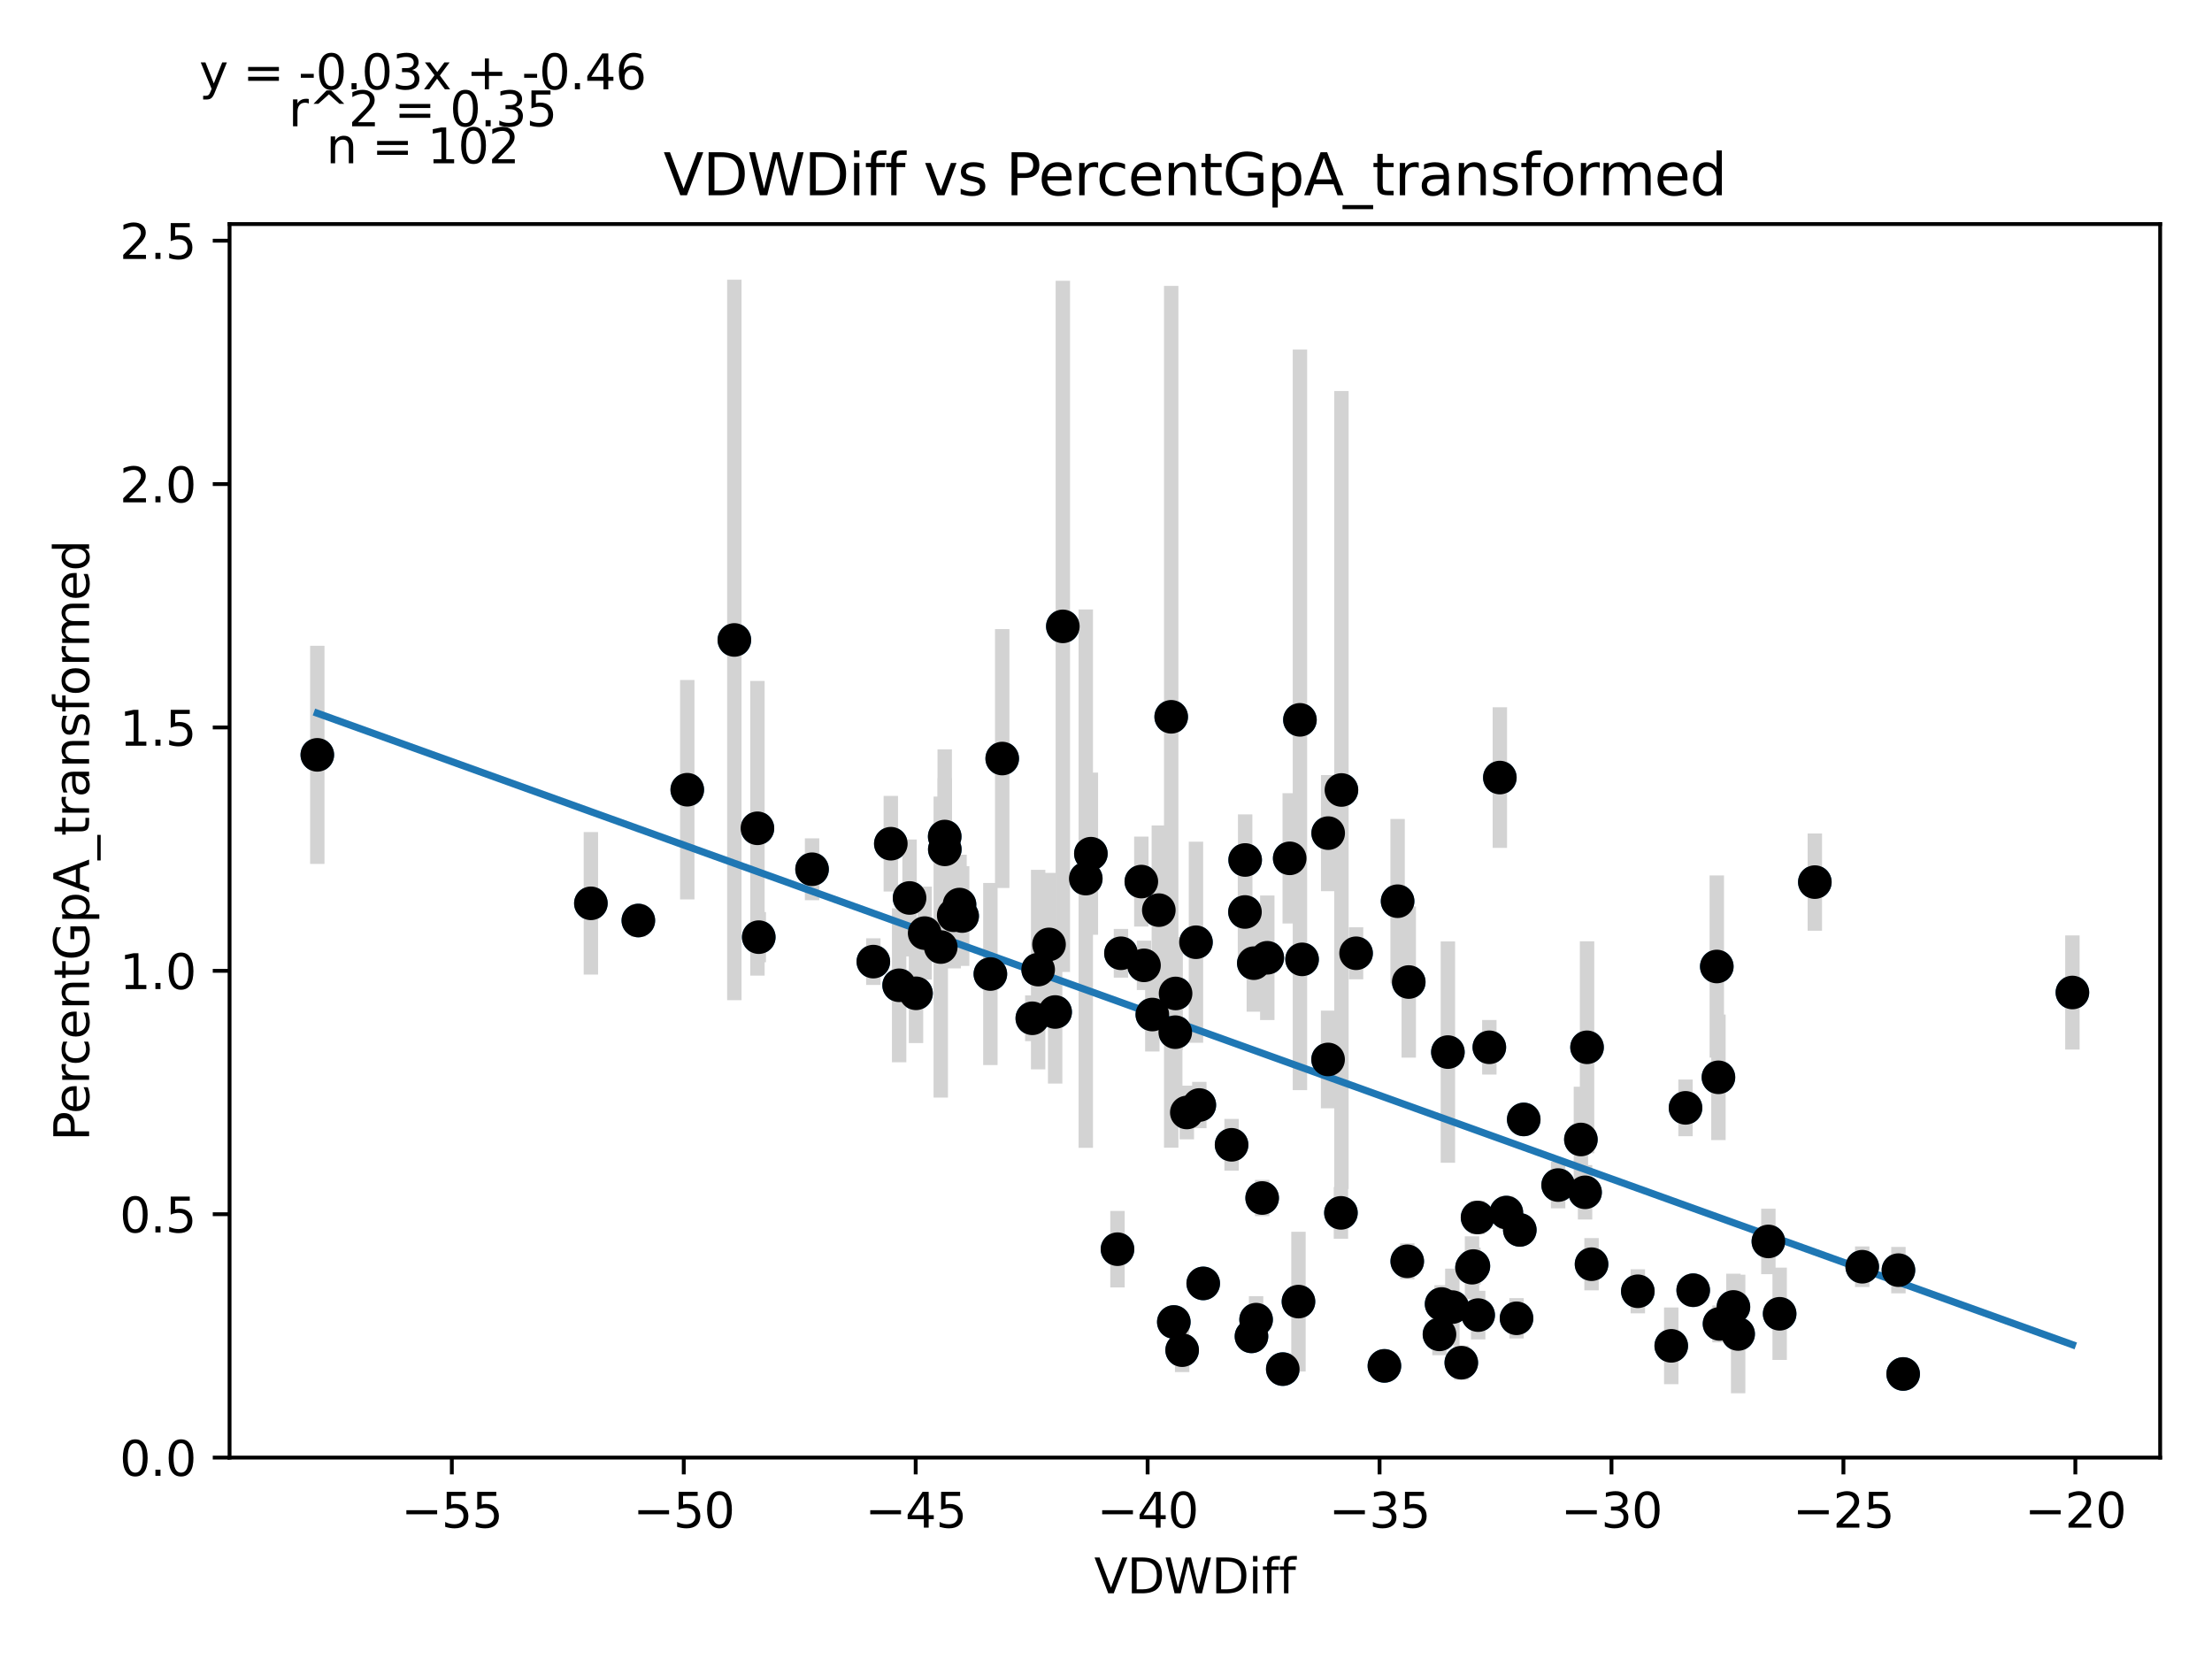<?xml version="1.0" encoding="utf-8" standalone="no"?>
<!DOCTYPE svg PUBLIC "-//W3C//DTD SVG 1.1//EN"
  "http://www.w3.org/Graphics/SVG/1.1/DTD/svg11.dtd">
<svg xmlns:xlink="http://www.w3.org/1999/xlink" width="460.8pt" height="345.6pt" viewBox="0 0 460.8 345.6" xmlns="http://www.w3.org/2000/svg" version="1.1">
 <defs>
  <style type="text/css">*{stroke-linejoin: round; stroke-linecap: butt}</style>
 </defs>
 <g id="figure_1">
  <g id="patch_1">
   <path d="M 0 345.6 
L 460.8 345.6 
L 460.8 0 
L 0 0 
z
" style="fill: #ffffff"/>
  </g>
  <g id="axes_1">
   <g id="patch_2">
    <path d="M 47.821 303.64 
L 450 303.64 
L 450 46.676 
L 47.821 46.676 
z
" style="fill: #ffffff"/>
   </g>
   <g id="PathCollection_1">
    <defs>
     <path id="me714c83726" d="M 0 3 
C 0.796 3 1.559 2.684 2.121 2.121 
C 2.684 1.559 3 0.796 3 0 
C 3 -0.796 2.684 -1.559 2.121 -2.121 
C 1.559 -2.684 0.796 -3 0 -3 
C -0.796 -3 -1.559 -2.684 -2.121 -2.121 
C -2.684 -1.559 -3 -0.796 -3 0 
C -3 0.796 -2.684 1.559 -2.121 2.121 
C -1.559 2.684 -0.796 3 0 3 
z
" style="stroke: #1f77b4"/>
    </defs>
    <g clip-path="url(#p7b27da90fa)">
     <use xlink:href="#me714c83726" x="66.102" y="157.25" style="fill: #1f77b4; stroke: #1f77b4"/>
     <use xlink:href="#me714c83726" x="132.979" y="191.758" style="fill: #1f77b4; stroke: #1f77b4"/>
     <use xlink:href="#me714c83726" x="152.979" y="133.313" style="fill: #1f77b4; stroke: #1f77b4"/>
     <use xlink:href="#me714c83726" x="157.786" y="172.548" style="fill: #1f77b4; stroke: #1f77b4"/>
     <use xlink:href="#me714c83726" x="187.305" y="205.253" style="fill: #1f77b4; stroke: #1f77b4"/>
     <use xlink:href="#me714c83726" x="143.17" y="164.514" style="fill: #1f77b4; stroke: #1f77b4"/>
     <use xlink:href="#me714c83726" x="123.092" y="188.179" style="fill: #1f77b4; stroke: #1f77b4"/>
     <use xlink:href="#me714c83726" x="189.479" y="187.063" style="fill: #1f77b4; stroke: #1f77b4"/>
     <use xlink:href="#me714c83726" x="195.98" y="197.287" style="fill: #1f77b4; stroke: #1f77b4"/>
     <use xlink:href="#me714c83726" x="185.574" y="175.762" style="fill: #1f77b4; stroke: #1f77b4"/>
     <use xlink:href="#me714c83726" x="218.532" y="196.74" style="fill: #1f77b4; stroke: #1f77b4"/>
     <use xlink:href="#me714c83726" x="181.934" y="200.322" style="fill: #1f77b4; stroke: #1f77b4"/>
     <use xlink:href="#me714c83726" x="158.065" y="195.226" style="fill: #1f77b4; stroke: #1f77b4"/>
     <use xlink:href="#me714c83726" x="244.895" y="206.956" style="fill: #1f77b4; stroke: #1f77b4"/>
     <use xlink:href="#me714c83726" x="192.624" y="194.384" style="fill: #1f77b4; stroke: #1f77b4"/>
     <use xlink:href="#me714c83726" x="196.82" y="176.939" style="fill: #1f77b4; stroke: #1f77b4"/>
     <use xlink:href="#me714c83726" x="221.409" y="130.483" style="fill: #1f77b4; stroke: #1f77b4"/>
     <use xlink:href="#me714c83726" x="169.167" y="181.08" style="fill: #1f77b4; stroke: #1f77b4"/>
     <use xlink:href="#me714c83726" x="238.316" y="201.1" style="fill: #1f77b4; stroke: #1f77b4"/>
     <use xlink:href="#me714c83726" x="219.807" y="210.82" style="fill: #1f77b4; stroke: #1f77b4"/>
     <use xlink:href="#me714c83726" x="226.188" y="183.031" style="fill: #1f77b4; stroke: #1f77b4"/>
     <use xlink:href="#me714c83726" x="206.311" y="202.907" style="fill: #1f77b4; stroke: #1f77b4"/>
     <use xlink:href="#me714c83726" x="199.886" y="188.437" style="fill: #1f77b4; stroke: #1f77b4"/>
     <use xlink:href="#me714c83726" x="259.389" y="179.15" style="fill: #1f77b4; stroke: #1f77b4"/>
     <use xlink:href="#me714c83726" x="244.828" y="215.022" style="fill: #1f77b4; stroke: #1f77b4"/>
     <use xlink:href="#me714c83726" x="247.236" y="231.751" style="fill: #1f77b4; stroke: #1f77b4"/>
     <use xlink:href="#me714c83726" x="198.675" y="190.667" style="fill: #1f77b4; stroke: #1f77b4"/>
     <use xlink:href="#me714c83726" x="200.435" y="190.826" style="fill: #1f77b4; stroke: #1f77b4"/>
     <use xlink:href="#me714c83726" x="262.931" y="249.567" style="fill: #1f77b4; stroke: #1f77b4"/>
     <use xlink:href="#me714c83726" x="237.76" y="183.65" style="fill: #1f77b4; stroke: #1f77b4"/>
     <use xlink:href="#me714c83726" x="196.8" y="174.266" style="fill: #1f77b4; stroke: #1f77b4"/>
     <use xlink:href="#me714c83726" x="190.822" y="206.925" style="fill: #1f77b4; stroke: #1f77b4"/>
     <use xlink:href="#me714c83726" x="243.983" y="149.325" style="fill: #1f77b4; stroke: #1f77b4"/>
     <use xlink:href="#me714c83726" x="216.267" y="201.984" style="fill: #1f77b4; stroke: #1f77b4"/>
     <use xlink:href="#me714c83726" x="208.781" y="158.02" style="fill: #1f77b4; stroke: #1f77b4"/>
     <use xlink:href="#me714c83726" x="291.145" y="187.739" style="fill: #1f77b4; stroke: #1f77b4"/>
     <use xlink:href="#me714c83726" x="268.67" y="178.807" style="fill: #1f77b4; stroke: #1f77b4"/>
     <use xlink:href="#me714c83726" x="227.249" y="177.838" style="fill: #1f77b4; stroke: #1f77b4"/>
     <use xlink:href="#me714c83726" x="270.494" y="271.148" style="fill: #1f77b4; stroke: #1f77b4"/>
     <use xlink:href="#me714c83726" x="249.143" y="196.285" style="fill: #1f77b4; stroke: #1f77b4"/>
     <use xlink:href="#me714c83726" x="293.155" y="262.752" style="fill: #1f77b4; stroke: #1f77b4"/>
     <use xlink:href="#me714c83726" x="241.403" y="189.597" style="fill: #1f77b4; stroke: #1f77b4"/>
     <use xlink:href="#me714c83726" x="233.517" y="198.585" style="fill: #1f77b4; stroke: #1f77b4"/>
     <use xlink:href="#me714c83726" x="250.654" y="267.358" style="fill: #1f77b4; stroke: #1f77b4"/>
     <use xlink:href="#me714c83726" x="282.497" y="198.584" style="fill: #1f77b4; stroke: #1f77b4"/>
     <use xlink:href="#me714c83726" x="259.349" y="189.984" style="fill: #1f77b4; stroke: #1f77b4"/>
     <use xlink:href="#me714c83726" x="270.799" y="149.957" style="fill: #1f77b4; stroke: #1f77b4"/>
     <use xlink:href="#me714c83726" x="261.192" y="200.646" style="fill: #1f77b4; stroke: #1f77b4"/>
     <use xlink:href="#me714c83726" x="261.668" y="274.906" style="fill: #1f77b4; stroke: #1f77b4"/>
     <use xlink:href="#me714c83726" x="276.682" y="173.556" style="fill: #1f77b4; stroke: #1f77b4"/>
     <use xlink:href="#me714c83726" x="267.227" y="285.212" style="fill: #1f77b4; stroke: #1f77b4"/>
     <use xlink:href="#me714c83726" x="279.447" y="164.568" style="fill: #1f77b4; stroke: #1f77b4"/>
     <use xlink:href="#me714c83726" x="315.92" y="274.625" style="fill: #1f77b4; stroke: #1f77b4"/>
     <use xlink:href="#me714c83726" x="307.93" y="273.959" style="fill: #1f77b4; stroke: #1f77b4"/>
     <use xlink:href="#me714c83726" x="240.05" y="211.346" style="fill: #1f77b4; stroke: #1f77b4"/>
     <use xlink:href="#me714c83726" x="249.842" y="230.197" style="fill: #1f77b4; stroke: #1f77b4"/>
     <use xlink:href="#me714c83726" x="232.794" y="260.229" style="fill: #1f77b4; stroke: #1f77b4"/>
     <use xlink:href="#me714c83726" x="244.527" y="275.395" style="fill: #1f77b4; stroke: #1f77b4"/>
     <use xlink:href="#me714c83726" x="352.725" y="268.776" style="fill: #1f77b4; stroke: #1f77b4"/>
     <use xlink:href="#me714c83726" x="271.247" y="199.853" style="fill: #1f77b4; stroke: #1f77b4"/>
     <use xlink:href="#me714c83726" x="301.622" y="219.17" style="fill: #1f77b4; stroke: #1f77b4"/>
     <use xlink:href="#me714c83726" x="310.255" y="218.17" style="fill: #1f77b4; stroke: #1f77b4"/>
     <use xlink:href="#me714c83726" x="276.664" y="220.704" style="fill: #1f77b4; stroke: #1f77b4"/>
     <use xlink:href="#me714c83726" x="246.263" y="281.264" style="fill: #1f77b4; stroke: #1f77b4"/>
     <use xlink:href="#me714c83726" x="215.049" y="212.127" style="fill: #1f77b4; stroke: #1f77b4"/>
     <use xlink:href="#me714c83726" x="279.34" y="252.662" style="fill: #1f77b4; stroke: #1f77b4"/>
     <use xlink:href="#me714c83726" x="357.982" y="224.426" style="fill: #1f77b4; stroke: #1f77b4"/>
     <use xlink:href="#me714c83726" x="316.605" y="256.213" style="fill: #1f77b4; stroke: #1f77b4"/>
     <use xlink:href="#me714c83726" x="263.999" y="199.522" style="fill: #1f77b4; stroke: #1f77b4"/>
     <use xlink:href="#me714c83726" x="260.705" y="278.389" style="fill: #1f77b4; stroke: #1f77b4"/>
     <use xlink:href="#me714c83726" x="357.64" y="201.339" style="fill: #1f77b4; stroke: #1f77b4"/>
     <use xlink:href="#me714c83726" x="256.559" y="238.484" style="fill: #1f77b4; stroke: #1f77b4"/>
     <use xlink:href="#me714c83726" x="299.867" y="277.974" style="fill: #1f77b4; stroke: #1f77b4"/>
     <use xlink:href="#me714c83726" x="288.396" y="284.54" style="fill: #1f77b4; stroke: #1f77b4"/>
     <use xlink:href="#me714c83726" x="330.2" y="248.381" style="fill: #1f77b4; stroke: #1f77b4"/>
     <use xlink:href="#me714c83726" x="306.933" y="263.743" style="fill: #1f77b4; stroke: #1f77b4"/>
     <use xlink:href="#me714c83726" x="317.42" y="233.198" style="fill: #1f77b4; stroke: #1f77b4"/>
     <use xlink:href="#me714c83726" x="324.588" y="246.869" style="fill: #1f77b4; stroke: #1f77b4"/>
     <use xlink:href="#me714c83726" x="329.329" y="237.376" style="fill: #1f77b4; stroke: #1f77b4"/>
     <use xlink:href="#me714c83726" x="307.802" y="253.627" style="fill: #1f77b4; stroke: #1f77b4"/>
     <use xlink:href="#me714c83726" x="293.468" y="204.577" style="fill: #1f77b4; stroke: #1f77b4"/>
     <use xlink:href="#me714c83726" x="351.125" y="230.786" style="fill: #1f77b4; stroke: #1f77b4"/>
     <use xlink:href="#me714c83726" x="302.545" y="272.291" style="fill: #1f77b4; stroke: #1f77b4"/>
     <use xlink:href="#me714c83726" x="362.087" y="277.893" style="fill: #1f77b4; stroke: #1f77b4"/>
     <use xlink:href="#me714c83726" x="341.187" y="268.997" style="fill: #1f77b4; stroke: #1f77b4"/>
     <use xlink:href="#me714c83726" x="306.647" y="264.086" style="fill: #1f77b4; stroke: #1f77b4"/>
     <use xlink:href="#me714c83726" x="368.385" y="258.615" style="fill: #1f77b4; stroke: #1f77b4"/>
     <use xlink:href="#me714c83726" x="313.803" y="252.598" style="fill: #1f77b4; stroke: #1f77b4"/>
     <use xlink:href="#me714c83726" x="358.206" y="275.789" style="fill: #1f77b4; stroke: #1f77b4"/>
     <use xlink:href="#me714c83726" x="304.414" y="283.877" style="fill: #1f77b4; stroke: #1f77b4"/>
     <use xlink:href="#me714c83726" x="348.152" y="280.362" style="fill: #1f77b4; stroke: #1f77b4"/>
     <use xlink:href="#me714c83726" x="387.937" y="263.884" style="fill: #1f77b4; stroke: #1f77b4"/>
     <use xlink:href="#me714c83726" x="378.065" y="183.761" style="fill: #1f77b4; stroke: #1f77b4"/>
     <use xlink:href="#me714c83726" x="370.733" y="273.685" style="fill: #1f77b4; stroke: #1f77b4"/>
     <use xlink:href="#me714c83726" x="396.464" y="286.224" style="fill: #1f77b4; stroke: #1f77b4"/>
     <use xlink:href="#me714c83726" x="312.446" y="161.981" style="fill: #1f77b4; stroke: #1f77b4"/>
     <use xlink:href="#me714c83726" x="331.547" y="263.356" style="fill: #1f77b4; stroke: #1f77b4"/>
     <use xlink:href="#me714c83726" x="300.31" y="271.655" style="fill: #1f77b4; stroke: #1f77b4"/>
     <use xlink:href="#me714c83726" x="395.478" y="264.595" style="fill: #1f77b4; stroke: #1f77b4"/>
     <use xlink:href="#me714c83726" x="330.61" y="218.173" style="fill: #1f77b4; stroke: #1f77b4"/>
     <use xlink:href="#me714c83726" x="361.107" y="272.259" style="fill: #1f77b4; stroke: #1f77b4"/>
     <use xlink:href="#me714c83726" x="431.719" y="206.754" style="fill: #1f77b4; stroke: #1f77b4"/>
    </g>
   </g>
   <g id="matplotlib.axis_1">
    <g id="xtick_1">
     <g id="line2d_1">
      <defs>
       <path id="m5b7db9479e" d="M 0 0 
L 0 3.5 
" style="stroke: #000000; stroke-width: 0.8"/>
      </defs>
      <g>
       <use xlink:href="#m5b7db9479e" x="94.123" y="303.64" style="stroke: #000000; stroke-width: 0.8"/>
      </g>
     </g>
     <g id="text_1">
      <!-- −55 -->
      <g transform="translate(83.571 318.238)scale(0.1 -0.1)">
       <defs>
        <path id="DejaVuSans-2212" d="M 678 2272 
L 4684 2272 
L 4684 1741 
L 678 1741 
L 678 2272 
z
" transform="scale(0.016)"/>
        <path id="DejaVuSans-35" d="M 691 4666 
L 3169 4666 
L 3169 4134 
L 1269 4134 
L 1269 2991 
Q 1406 3038 1543 3061 
Q 1681 3084 1819 3084 
Q 2600 3084 3056 2656 
Q 3513 2228 3513 1497 
Q 3513 744 3044 326 
Q 2575 -91 1722 -91 
Q 1428 -91 1123 -41 
Q 819 9 494 109 
L 494 744 
Q 775 591 1075 516 
Q 1375 441 1709 441 
Q 2250 441 2565 725 
Q 2881 1009 2881 1497 
Q 2881 1984 2565 2268 
Q 2250 2553 1709 2553 
Q 1456 2553 1204 2497 
Q 953 2441 691 2322 
L 691 4666 
z
" transform="scale(0.016)"/>
       </defs>
       <use xlink:href="#DejaVuSans-2212"/>
       <use xlink:href="#DejaVuSans-35" x="83.789"/>
       <use xlink:href="#DejaVuSans-35" x="147.412"/>
      </g>
     </g>
    </g>
    <g id="xtick_2">
     <g id="line2d_2">
      <g>
       <use xlink:href="#m5b7db9479e" x="142.439" y="303.64" style="stroke: #000000; stroke-width: 0.8"/>
      </g>
     </g>
     <g id="text_2">
      <!-- −50 -->
      <g transform="translate(131.887 318.238)scale(0.1 -0.1)">
       <defs>
        <path id="DejaVuSans-30" d="M 2034 4250 
Q 1547 4250 1301 3770 
Q 1056 3291 1056 2328 
Q 1056 1369 1301 889 
Q 1547 409 2034 409 
Q 2525 409 2770 889 
Q 3016 1369 3016 2328 
Q 3016 3291 2770 3770 
Q 2525 4250 2034 4250 
z
M 2034 4750 
Q 2819 4750 3233 4129 
Q 3647 3509 3647 2328 
Q 3647 1150 3233 529 
Q 2819 -91 2034 -91 
Q 1250 -91 836 529 
Q 422 1150 422 2328 
Q 422 3509 836 4129 
Q 1250 4750 2034 4750 
z
" transform="scale(0.016)"/>
       </defs>
       <use xlink:href="#DejaVuSans-2212"/>
       <use xlink:href="#DejaVuSans-35" x="83.789"/>
       <use xlink:href="#DejaVuSans-30" x="147.412"/>
      </g>
     </g>
    </g>
    <g id="xtick_3">
     <g id="line2d_3">
      <g>
       <use xlink:href="#m5b7db9479e" x="190.755" y="303.64" style="stroke: #000000; stroke-width: 0.8"/>
      </g>
     </g>
     <g id="text_3">
      <!-- −45 -->
      <g transform="translate(180.203 318.238)scale(0.1 -0.1)">
       <defs>
        <path id="DejaVuSans-34" d="M 2419 4116 
L 825 1625 
L 2419 1625 
L 2419 4116 
z
M 2253 4666 
L 3047 4666 
L 3047 1625 
L 3713 1625 
L 3713 1100 
L 3047 1100 
L 3047 0 
L 2419 0 
L 2419 1100 
L 313 1100 
L 313 1709 
L 2253 4666 
z
" transform="scale(0.016)"/>
       </defs>
       <use xlink:href="#DejaVuSans-2212"/>
       <use xlink:href="#DejaVuSans-34" x="83.789"/>
       <use xlink:href="#DejaVuSans-35" x="147.412"/>
      </g>
     </g>
    </g>
    <g id="xtick_4">
     <g id="line2d_4">
      <g>
       <use xlink:href="#m5b7db9479e" x="239.071" y="303.64" style="stroke: #000000; stroke-width: 0.8"/>
      </g>
     </g>
     <g id="text_4">
      <!-- −40 -->
      <g transform="translate(228.518 318.238)scale(0.1 -0.1)">
       <use xlink:href="#DejaVuSans-2212"/>
       <use xlink:href="#DejaVuSans-34" x="83.789"/>
       <use xlink:href="#DejaVuSans-30" x="147.412"/>
      </g>
     </g>
    </g>
    <g id="xtick_5">
     <g id="line2d_5">
      <g>
       <use xlink:href="#m5b7db9479e" x="287.386" y="303.64" style="stroke: #000000; stroke-width: 0.8"/>
      </g>
     </g>
     <g id="text_5">
      <!-- −35 -->
      <g transform="translate(276.834 318.238)scale(0.1 -0.1)">
       <defs>
        <path id="DejaVuSans-33" d="M 2597 2516 
Q 3050 2419 3304 2112 
Q 3559 1806 3559 1356 
Q 3559 666 3084 287 
Q 2609 -91 1734 -91 
Q 1441 -91 1130 -33 
Q 819 25 488 141 
L 488 750 
Q 750 597 1062 519 
Q 1375 441 1716 441 
Q 2309 441 2620 675 
Q 2931 909 2931 1356 
Q 2931 1769 2642 2001 
Q 2353 2234 1838 2234 
L 1294 2234 
L 1294 2753 
L 1863 2753 
Q 2328 2753 2575 2939 
Q 2822 3125 2822 3475 
Q 2822 3834 2567 4026 
Q 2313 4219 1838 4219 
Q 1578 4219 1281 4162 
Q 984 4106 628 3988 
L 628 4550 
Q 988 4650 1302 4700 
Q 1616 4750 1894 4750 
Q 2613 4750 3031 4423 
Q 3450 4097 3450 3541 
Q 3450 3153 3228 2886 
Q 3006 2619 2597 2516 
z
" transform="scale(0.016)"/>
       </defs>
       <use xlink:href="#DejaVuSans-2212"/>
       <use xlink:href="#DejaVuSans-33" x="83.789"/>
       <use xlink:href="#DejaVuSans-35" x="147.412"/>
      </g>
     </g>
    </g>
    <g id="xtick_6">
     <g id="line2d_6">
      <g>
       <use xlink:href="#m5b7db9479e" x="335.702" y="303.64" style="stroke: #000000; stroke-width: 0.8"/>
      </g>
     </g>
     <g id="text_6">
      <!-- −30 -->
      <g transform="translate(325.15 318.238)scale(0.1 -0.1)">
       <use xlink:href="#DejaVuSans-2212"/>
       <use xlink:href="#DejaVuSans-33" x="83.789"/>
       <use xlink:href="#DejaVuSans-30" x="147.412"/>
      </g>
     </g>
    </g>
    <g id="xtick_7">
     <g id="line2d_7">
      <g>
       <use xlink:href="#m5b7db9479e" x="384.018" y="303.64" style="stroke: #000000; stroke-width: 0.8"/>
      </g>
     </g>
     <g id="text_7">
      <!-- −25 -->
      <g transform="translate(373.466 318.238)scale(0.1 -0.1)">
       <defs>
        <path id="DejaVuSans-32" d="M 1228 531 
L 3431 531 
L 3431 0 
L 469 0 
L 469 531 
Q 828 903 1448 1529 
Q 2069 2156 2228 2338 
Q 2531 2678 2651 2914 
Q 2772 3150 2772 3378 
Q 2772 3750 2511 3984 
Q 2250 4219 1831 4219 
Q 1534 4219 1204 4116 
Q 875 4013 500 3803 
L 500 4441 
Q 881 4594 1212 4672 
Q 1544 4750 1819 4750 
Q 2544 4750 2975 4387 
Q 3406 4025 3406 3419 
Q 3406 3131 3298 2873 
Q 3191 2616 2906 2266 
Q 2828 2175 2409 1742 
Q 1991 1309 1228 531 
z
" transform="scale(0.016)"/>
       </defs>
       <use xlink:href="#DejaVuSans-2212"/>
       <use xlink:href="#DejaVuSans-32" x="83.789"/>
       <use xlink:href="#DejaVuSans-35" x="147.412"/>
      </g>
     </g>
    </g>
    <g id="xtick_8">
     <g id="line2d_8">
      <g>
       <use xlink:href="#m5b7db9479e" x="432.334" y="303.64" style="stroke: #000000; stroke-width: 0.8"/>
      </g>
     </g>
     <g id="text_8">
      <!-- −20 -->
      <g transform="translate(421.781 318.238)scale(0.1 -0.1)">
       <use xlink:href="#DejaVuSans-2212"/>
       <use xlink:href="#DejaVuSans-32" x="83.789"/>
       <use xlink:href="#DejaVuSans-30" x="147.412"/>
      </g>
     </g>
    </g>
    <g id="text_9">
     <!-- VDWDiff -->
     <g transform="translate(227.937 331.917)scale(0.1 -0.1)">
      <defs>
       <path id="DejaVuSans-56" d="M 1831 0 
L 50 4666 
L 709 4666 
L 2188 738 
L 3669 4666 
L 4325 4666 
L 2547 0 
L 1831 0 
z
" transform="scale(0.016)"/>
       <path id="DejaVuSans-44" d="M 1259 4147 
L 1259 519 
L 2022 519 
Q 2988 519 3436 956 
Q 3884 1394 3884 2338 
Q 3884 3275 3436 3711 
Q 2988 4147 2022 4147 
L 1259 4147 
z
M 628 4666 
L 1925 4666 
Q 3281 4666 3915 4102 
Q 4550 3538 4550 2338 
Q 4550 1131 3912 565 
Q 3275 0 1925 0 
L 628 0 
L 628 4666 
z
" transform="scale(0.016)"/>
       <path id="DejaVuSans-57" d="M 213 4666 
L 850 4666 
L 1831 722 
L 2809 4666 
L 3519 4666 
L 4500 722 
L 5478 4666 
L 6119 4666 
L 4947 0 
L 4153 0 
L 3169 4050 
L 2175 0 
L 1381 0 
L 213 4666 
z
" transform="scale(0.016)"/>
       <path id="DejaVuSans-69" d="M 603 3500 
L 1178 3500 
L 1178 0 
L 603 0 
L 603 3500 
z
M 603 4863 
L 1178 4863 
L 1178 4134 
L 603 4134 
L 603 4863 
z
" transform="scale(0.016)"/>
       <path id="DejaVuSans-66" d="M 2375 4863 
L 2375 4384 
L 1825 4384 
Q 1516 4384 1395 4259 
Q 1275 4134 1275 3809 
L 1275 3500 
L 2222 3500 
L 2222 3053 
L 1275 3053 
L 1275 0 
L 697 0 
L 697 3053 
L 147 3053 
L 147 3500 
L 697 3500 
L 697 3744 
Q 697 4328 969 4595 
Q 1241 4863 1831 4863 
L 2375 4863 
z
" transform="scale(0.016)"/>
      </defs>
      <use xlink:href="#DejaVuSans-56"/>
      <use xlink:href="#DejaVuSans-44" x="68.408"/>
      <use xlink:href="#DejaVuSans-57" x="145.41"/>
      <use xlink:href="#DejaVuSans-44" x="244.287"/>
      <use xlink:href="#DejaVuSans-69" x="321.289"/>
      <use xlink:href="#DejaVuSans-66" x="349.072"/>
      <use xlink:href="#DejaVuSans-66" x="384.277"/>
     </g>
    </g>
   </g>
   <g id="matplotlib.axis_2">
    <g id="ytick_1">
     <g id="line2d_9">
      <defs>
       <path id="m35b7136ceb" d="M 0 0 
L -3.5 0 
" style="stroke: #000000; stroke-width: 0.8"/>
      </defs>
      <g>
       <use xlink:href="#m35b7136ceb" x="47.821" y="303.64" style="stroke: #000000; stroke-width: 0.8"/>
      </g>
     </g>
     <g id="text_10">
      <!-- 0.0 -->
      <g transform="translate(24.918 307.439)scale(0.1 -0.1)">
       <defs>
        <path id="DejaVuSans-2e" d="M 684 794 
L 1344 794 
L 1344 0 
L 684 0 
L 684 794 
z
" transform="scale(0.016)"/>
       </defs>
       <use xlink:href="#DejaVuSans-30"/>
       <use xlink:href="#DejaVuSans-2e" x="63.623"/>
       <use xlink:href="#DejaVuSans-30" x="95.41"/>
      </g>
     </g>
    </g>
    <g id="ytick_2">
     <g id="line2d_10">
      <g>
       <use xlink:href="#m35b7136ceb" x="47.821" y="252.941" style="stroke: #000000; stroke-width: 0.8"/>
      </g>
     </g>
     <g id="text_11">
      <!-- 0.5 -->
      <g transform="translate(24.918 256.74)scale(0.1 -0.1)">
       <use xlink:href="#DejaVuSans-30"/>
       <use xlink:href="#DejaVuSans-2e" x="63.623"/>
       <use xlink:href="#DejaVuSans-35" x="95.41"/>
      </g>
     </g>
    </g>
    <g id="ytick_3">
     <g id="line2d_11">
      <g>
       <use xlink:href="#m35b7136ceb" x="47.821" y="202.241" style="stroke: #000000; stroke-width: 0.8"/>
      </g>
     </g>
     <g id="text_12">
      <!-- 1.0 -->
      <g transform="translate(24.918 206.04)scale(0.1 -0.1)">
       <defs>
        <path id="DejaVuSans-31" d="M 794 531 
L 1825 531 
L 1825 4091 
L 703 3866 
L 703 4441 
L 1819 4666 
L 2450 4666 
L 2450 531 
L 3481 531 
L 3481 0 
L 794 0 
L 794 531 
z
" transform="scale(0.016)"/>
       </defs>
       <use xlink:href="#DejaVuSans-31"/>
       <use xlink:href="#DejaVuSans-2e" x="63.623"/>
       <use xlink:href="#DejaVuSans-30" x="95.41"/>
      </g>
     </g>
    </g>
    <g id="ytick_4">
     <g id="line2d_12">
      <g>
       <use xlink:href="#m35b7136ceb" x="47.821" y="151.542" style="stroke: #000000; stroke-width: 0.8"/>
      </g>
     </g>
     <g id="text_13">
      <!-- 1.5 -->
      <g transform="translate(24.918 155.341)scale(0.1 -0.1)">
       <use xlink:href="#DejaVuSans-31"/>
       <use xlink:href="#DejaVuSans-2e" x="63.623"/>
       <use xlink:href="#DejaVuSans-35" x="95.41"/>
      </g>
     </g>
    </g>
    <g id="ytick_5">
     <g id="line2d_13">
      <g>
       <use xlink:href="#m35b7136ceb" x="47.821" y="100.842" style="stroke: #000000; stroke-width: 0.8"/>
      </g>
     </g>
     <g id="text_14">
      <!-- 2.0 -->
      <g transform="translate(24.918 104.642)scale(0.1 -0.1)">
       <use xlink:href="#DejaVuSans-32"/>
       <use xlink:href="#DejaVuSans-2e" x="63.623"/>
       <use xlink:href="#DejaVuSans-30" x="95.41"/>
      </g>
     </g>
    </g>
    <g id="ytick_6">
     <g id="line2d_14">
      <g>
       <use xlink:href="#m35b7136ceb" x="47.821" y="50.143" style="stroke: #000000; stroke-width: 0.8"/>
      </g>
     </g>
     <g id="text_15">
      <!-- 2.5 -->
      <g transform="translate(24.918 53.942)scale(0.1 -0.1)">
       <use xlink:href="#DejaVuSans-32"/>
       <use xlink:href="#DejaVuSans-2e" x="63.623"/>
       <use xlink:href="#DejaVuSans-35" x="95.41"/>
      </g>
     </g>
    </g>
    <g id="text_16">
     <!-- PercentGpA_transformed -->
     <g transform="translate(18.56 237.696)rotate(-90)scale(0.1 -0.1)">
      <defs>
       <path id="DejaVuSans-50" d="M 1259 4147 
L 1259 2394 
L 2053 2394 
Q 2494 2394 2734 2622 
Q 2975 2850 2975 3272 
Q 2975 3691 2734 3919 
Q 2494 4147 2053 4147 
L 1259 4147 
z
M 628 4666 
L 2053 4666 
Q 2838 4666 3239 4311 
Q 3641 3956 3641 3272 
Q 3641 2581 3239 2228 
Q 2838 1875 2053 1875 
L 1259 1875 
L 1259 0 
L 628 0 
L 628 4666 
z
" transform="scale(0.016)"/>
       <path id="DejaVuSans-65" d="M 3597 1894 
L 3597 1613 
L 953 1613 
Q 991 1019 1311 708 
Q 1631 397 2203 397 
Q 2534 397 2845 478 
Q 3156 559 3463 722 
L 3463 178 
Q 3153 47 2828 -22 
Q 2503 -91 2169 -91 
Q 1331 -91 842 396 
Q 353 884 353 1716 
Q 353 2575 817 3079 
Q 1281 3584 2069 3584 
Q 2775 3584 3186 3129 
Q 3597 2675 3597 1894 
z
M 3022 2063 
Q 3016 2534 2758 2815 
Q 2500 3097 2075 3097 
Q 1594 3097 1305 2825 
Q 1016 2553 972 2059 
L 3022 2063 
z
" transform="scale(0.016)"/>
       <path id="DejaVuSans-72" d="M 2631 2963 
Q 2534 3019 2420 3045 
Q 2306 3072 2169 3072 
Q 1681 3072 1420 2755 
Q 1159 2438 1159 1844 
L 1159 0 
L 581 0 
L 581 3500 
L 1159 3500 
L 1159 2956 
Q 1341 3275 1631 3429 
Q 1922 3584 2338 3584 
Q 2397 3584 2469 3576 
Q 2541 3569 2628 3553 
L 2631 2963 
z
" transform="scale(0.016)"/>
       <path id="DejaVuSans-63" d="M 3122 3366 
L 3122 2828 
Q 2878 2963 2633 3030 
Q 2388 3097 2138 3097 
Q 1578 3097 1268 2742 
Q 959 2388 959 1747 
Q 959 1106 1268 751 
Q 1578 397 2138 397 
Q 2388 397 2633 464 
Q 2878 531 3122 666 
L 3122 134 
Q 2881 22 2623 -34 
Q 2366 -91 2075 -91 
Q 1284 -91 818 406 
Q 353 903 353 1747 
Q 353 2603 823 3093 
Q 1294 3584 2113 3584 
Q 2378 3584 2631 3529 
Q 2884 3475 3122 3366 
z
" transform="scale(0.016)"/>
       <path id="DejaVuSans-6e" d="M 3513 2113 
L 3513 0 
L 2938 0 
L 2938 2094 
Q 2938 2591 2744 2837 
Q 2550 3084 2163 3084 
Q 1697 3084 1428 2787 
Q 1159 2491 1159 1978 
L 1159 0 
L 581 0 
L 581 3500 
L 1159 3500 
L 1159 2956 
Q 1366 3272 1645 3428 
Q 1925 3584 2291 3584 
Q 2894 3584 3203 3211 
Q 3513 2838 3513 2113 
z
" transform="scale(0.016)"/>
       <path id="DejaVuSans-74" d="M 1172 4494 
L 1172 3500 
L 2356 3500 
L 2356 3053 
L 1172 3053 
L 1172 1153 
Q 1172 725 1289 603 
Q 1406 481 1766 481 
L 2356 481 
L 2356 0 
L 1766 0 
Q 1100 0 847 248 
Q 594 497 594 1153 
L 594 3053 
L 172 3053 
L 172 3500 
L 594 3500 
L 594 4494 
L 1172 4494 
z
" transform="scale(0.016)"/>
       <path id="DejaVuSans-47" d="M 3809 666 
L 3809 1919 
L 2778 1919 
L 2778 2438 
L 4434 2438 
L 4434 434 
Q 4069 175 3628 42 
Q 3188 -91 2688 -91 
Q 1594 -91 976 548 
Q 359 1188 359 2328 
Q 359 3472 976 4111 
Q 1594 4750 2688 4750 
Q 3144 4750 3555 4637 
Q 3966 4525 4313 4306 
L 4313 3634 
Q 3963 3931 3569 4081 
Q 3175 4231 2741 4231 
Q 1884 4231 1454 3753 
Q 1025 3275 1025 2328 
Q 1025 1384 1454 906 
Q 1884 428 2741 428 
Q 3075 428 3337 486 
Q 3600 544 3809 666 
z
" transform="scale(0.016)"/>
       <path id="DejaVuSans-70" d="M 1159 525 
L 1159 -1331 
L 581 -1331 
L 581 3500 
L 1159 3500 
L 1159 2969 
Q 1341 3281 1617 3432 
Q 1894 3584 2278 3584 
Q 2916 3584 3314 3078 
Q 3713 2572 3713 1747 
Q 3713 922 3314 415 
Q 2916 -91 2278 -91 
Q 1894 -91 1617 61 
Q 1341 213 1159 525 
z
M 3116 1747 
Q 3116 2381 2855 2742 
Q 2594 3103 2138 3103 
Q 1681 3103 1420 2742 
Q 1159 2381 1159 1747 
Q 1159 1113 1420 752 
Q 1681 391 2138 391 
Q 2594 391 2855 752 
Q 3116 1113 3116 1747 
z
" transform="scale(0.016)"/>
       <path id="DejaVuSans-41" d="M 2188 4044 
L 1331 1722 
L 3047 1722 
L 2188 4044 
z
M 1831 4666 
L 2547 4666 
L 4325 0 
L 3669 0 
L 3244 1197 
L 1141 1197 
L 716 0 
L 50 0 
L 1831 4666 
z
" transform="scale(0.016)"/>
       <path id="DejaVuSans-5f" d="M 3263 -1063 
L 3263 -1509 
L -63 -1509 
L -63 -1063 
L 3263 -1063 
z
" transform="scale(0.016)"/>
       <path id="DejaVuSans-61" d="M 2194 1759 
Q 1497 1759 1228 1600 
Q 959 1441 959 1056 
Q 959 750 1161 570 
Q 1363 391 1709 391 
Q 2188 391 2477 730 
Q 2766 1069 2766 1631 
L 2766 1759 
L 2194 1759 
z
M 3341 1997 
L 3341 0 
L 2766 0 
L 2766 531 
Q 2569 213 2275 61 
Q 1981 -91 1556 -91 
Q 1019 -91 701 211 
Q 384 513 384 1019 
Q 384 1609 779 1909 
Q 1175 2209 1959 2209 
L 2766 2209 
L 2766 2266 
Q 2766 2663 2505 2880 
Q 2244 3097 1772 3097 
Q 1472 3097 1187 3025 
Q 903 2953 641 2809 
L 641 3341 
Q 956 3463 1253 3523 
Q 1550 3584 1831 3584 
Q 2591 3584 2966 3190 
Q 3341 2797 3341 1997 
z
" transform="scale(0.016)"/>
       <path id="DejaVuSans-73" d="M 2834 3397 
L 2834 2853 
Q 2591 2978 2328 3040 
Q 2066 3103 1784 3103 
Q 1356 3103 1142 2972 
Q 928 2841 928 2578 
Q 928 2378 1081 2264 
Q 1234 2150 1697 2047 
L 1894 2003 
Q 2506 1872 2764 1633 
Q 3022 1394 3022 966 
Q 3022 478 2636 193 
Q 2250 -91 1575 -91 
Q 1294 -91 989 -36 
Q 684 19 347 128 
L 347 722 
Q 666 556 975 473 
Q 1284 391 1588 391 
Q 1994 391 2212 530 
Q 2431 669 2431 922 
Q 2431 1156 2273 1281 
Q 2116 1406 1581 1522 
L 1381 1569 
Q 847 1681 609 1914 
Q 372 2147 372 2553 
Q 372 3047 722 3315 
Q 1072 3584 1716 3584 
Q 2034 3584 2315 3537 
Q 2597 3491 2834 3397 
z
" transform="scale(0.016)"/>
       <path id="DejaVuSans-6f" d="M 1959 3097 
Q 1497 3097 1228 2736 
Q 959 2375 959 1747 
Q 959 1119 1226 758 
Q 1494 397 1959 397 
Q 2419 397 2687 759 
Q 2956 1122 2956 1747 
Q 2956 2369 2687 2733 
Q 2419 3097 1959 3097 
z
M 1959 3584 
Q 2709 3584 3137 3096 
Q 3566 2609 3566 1747 
Q 3566 888 3137 398 
Q 2709 -91 1959 -91 
Q 1206 -91 779 398 
Q 353 888 353 1747 
Q 353 2609 779 3096 
Q 1206 3584 1959 3584 
z
" transform="scale(0.016)"/>
       <path id="DejaVuSans-6d" d="M 3328 2828 
Q 3544 3216 3844 3400 
Q 4144 3584 4550 3584 
Q 5097 3584 5394 3201 
Q 5691 2819 5691 2113 
L 5691 0 
L 5113 0 
L 5113 2094 
Q 5113 2597 4934 2840 
Q 4756 3084 4391 3084 
Q 3944 3084 3684 2787 
Q 3425 2491 3425 1978 
L 3425 0 
L 2847 0 
L 2847 2094 
Q 2847 2600 2669 2842 
Q 2491 3084 2119 3084 
Q 1678 3084 1418 2786 
Q 1159 2488 1159 1978 
L 1159 0 
L 581 0 
L 581 3500 
L 1159 3500 
L 1159 2956 
Q 1356 3278 1631 3431 
Q 1906 3584 2284 3584 
Q 2666 3584 2933 3390 
Q 3200 3197 3328 2828 
z
" transform="scale(0.016)"/>
       <path id="DejaVuSans-64" d="M 2906 2969 
L 2906 4863 
L 3481 4863 
L 3481 0 
L 2906 0 
L 2906 525 
Q 2725 213 2448 61 
Q 2172 -91 1784 -91 
Q 1150 -91 751 415 
Q 353 922 353 1747 
Q 353 2572 751 3078 
Q 1150 3584 1784 3584 
Q 2172 3584 2448 3432 
Q 2725 3281 2906 2969 
z
M 947 1747 
Q 947 1113 1208 752 
Q 1469 391 1925 391 
Q 2381 391 2643 752 
Q 2906 1113 2906 1747 
Q 2906 2381 2643 2742 
Q 2381 3103 1925 3103 
Q 1469 3103 1208 2742 
Q 947 2381 947 1747 
z
" transform="scale(0.016)"/>
      </defs>
      <use xlink:href="#DejaVuSans-50"/>
      <use xlink:href="#DejaVuSans-65" x="56.678"/>
      <use xlink:href="#DejaVuSans-72" x="118.201"/>
      <use xlink:href="#DejaVuSans-63" x="157.064"/>
      <use xlink:href="#DejaVuSans-65" x="212.045"/>
      <use xlink:href="#DejaVuSans-6e" x="273.568"/>
      <use xlink:href="#DejaVuSans-74" x="336.947"/>
      <use xlink:href="#DejaVuSans-47" x="376.156"/>
      <use xlink:href="#DejaVuSans-70" x="453.646"/>
      <use xlink:href="#DejaVuSans-41" x="517.123"/>
      <use xlink:href="#DejaVuSans-5f" x="585.531"/>
      <use xlink:href="#DejaVuSans-74" x="635.531"/>
      <use xlink:href="#DejaVuSans-72" x="674.74"/>
      <use xlink:href="#DejaVuSans-61" x="715.854"/>
      <use xlink:href="#DejaVuSans-6e" x="777.133"/>
      <use xlink:href="#DejaVuSans-73" x="840.512"/>
      <use xlink:href="#DejaVuSans-66" x="892.611"/>
      <use xlink:href="#DejaVuSans-6f" x="927.816"/>
      <use xlink:href="#DejaVuSans-72" x="988.998"/>
      <use xlink:href="#DejaVuSans-6d" x="1028.361"/>
      <use xlink:href="#DejaVuSans-65" x="1125.773"/>
      <use xlink:href="#DejaVuSans-64" x="1187.297"/>
     </g>
    </g>
   </g>
   <g id="LineCollection_1">
    <path d="M 66.102 179.973 
L 66.102 134.527 
" clip-path="url(#p7b27da90fa)" style="fill: none; stroke: #d3d3d3; stroke-width: 3"/>
    <path d="M 132.979 195.17 
L 132.979 188.346 
" clip-path="url(#p7b27da90fa)" style="fill: none; stroke: #d3d3d3; stroke-width: 3"/>
    <path d="M 152.979 208.353 
L 152.979 58.274 
" clip-path="url(#p7b27da90fa)" style="fill: none; stroke: #d3d3d3; stroke-width: 3"/>
    <path d="M 157.786 203.24 
L 157.786 141.856 
" clip-path="url(#p7b27da90fa)" style="fill: none; stroke: #d3d3d3; stroke-width: 3"/>
    <path d="M 187.305 221.29 
L 187.305 189.216 
" clip-path="url(#p7b27da90fa)" style="fill: none; stroke: #d3d3d3; stroke-width: 3"/>
    <path d="M 143.17 187.367 
L 143.17 141.662 
" clip-path="url(#p7b27da90fa)" style="fill: none; stroke: #d3d3d3; stroke-width: 3"/>
    <path d="M 123.092 203.022 
L 123.092 173.336 
" clip-path="url(#p7b27da90fa)" style="fill: none; stroke: #d3d3d3; stroke-width: 3"/>
    <path d="M 189.479 199.243 
L 189.479 174.883 
" clip-path="url(#p7b27da90fa)" style="fill: none; stroke: #d3d3d3; stroke-width: 3"/>
    <path d="M 195.98 228.638 
L 195.98 165.936 
" clip-path="url(#p7b27da90fa)" style="fill: none; stroke: #d3d3d3; stroke-width: 3"/>
    <path d="M 185.574 185.723 
L 185.574 165.801 
" clip-path="url(#p7b27da90fa)" style="fill: none; stroke: #d3d3d3; stroke-width: 3"/>
    <path d="M 218.532 211.645 
L 218.532 181.836 
" clip-path="url(#p7b27da90fa)" style="fill: none; stroke: #d3d3d3; stroke-width: 3"/>
    <path d="M 181.934 205.184 
L 181.934 195.459 
" clip-path="url(#p7b27da90fa)" style="fill: none; stroke: #d3d3d3; stroke-width: 3"/>
    <path d="M 158.065 200.451 
L 158.065 190.002 
" clip-path="url(#p7b27da90fa)" style="fill: none; stroke: #d3d3d3; stroke-width: 3"/>
    <path d="M 244.895 218.701 
L 244.895 195.211 
" clip-path="url(#p7b27da90fa)" style="fill: none; stroke: #d3d3d3; stroke-width: 3"/>
    <path d="M 192.624 204.071 
L 192.624 184.697 
" clip-path="url(#p7b27da90fa)" style="fill: none; stroke: #d3d3d3; stroke-width: 3"/>
    <path d="M 196.82 191.769 
L 196.82 162.11 
" clip-path="url(#p7b27da90fa)" style="fill: none; stroke: #d3d3d3; stroke-width: 3"/>
    <path d="M 221.409 202.479 
L 221.409 58.488 
" clip-path="url(#p7b27da90fa)" style="fill: none; stroke: #d3d3d3; stroke-width: 3"/>
    <path d="M 169.167 187.528 
L 169.167 174.632 
" clip-path="url(#p7b27da90fa)" style="fill: none; stroke: #d3d3d3; stroke-width: 3"/>
    <path d="M 238.316 206.239 
L 238.316 195.96 
" clip-path="url(#p7b27da90fa)" style="fill: none; stroke: #d3d3d3; stroke-width: 3"/>
    <path d="M 219.807 225.732 
L 219.807 195.908 
" clip-path="url(#p7b27da90fa)" style="fill: none; stroke: #d3d3d3; stroke-width: 3"/>
    <path d="M 226.188 239.106 
L 226.188 126.955 
" clip-path="url(#p7b27da90fa)" style="fill: none; stroke: #d3d3d3; stroke-width: 3"/>
    <path d="M 206.311 221.876 
L 206.311 183.937 
" clip-path="url(#p7b27da90fa)" style="fill: none; stroke: #d3d3d3; stroke-width: 3"/>
    <path d="M 199.886 198.819 
L 199.886 178.054 
" clip-path="url(#p7b27da90fa)" style="fill: none; stroke: #d3d3d3; stroke-width: 3"/>
    <path d="M 259.389 188.647 
L 259.389 169.653 
" clip-path="url(#p7b27da90fa)" style="fill: none; stroke: #d3d3d3; stroke-width: 3"/>
    <path d="M 244.828 234.101 
L 244.828 195.943 
" clip-path="url(#p7b27da90fa)" style="fill: none; stroke: #d3d3d3; stroke-width: 3"/>
    <path d="M 247.236 237.342 
L 247.236 226.159 
" clip-path="url(#p7b27da90fa)" style="fill: none; stroke: #d3d3d3; stroke-width: 3"/>
    <path d="M 198.675 201.726 
L 198.675 179.608 
" clip-path="url(#p7b27da90fa)" style="fill: none; stroke: #d3d3d3; stroke-width: 3"/>
    <path d="M 200.435 201.217 
L 200.435 180.435 
" clip-path="url(#p7b27da90fa)" style="fill: none; stroke: #d3d3d3; stroke-width: 3"/>
    <path d="M 262.931 253.343 
L 262.931 245.792 
" clip-path="url(#p7b27da90fa)" style="fill: none; stroke: #d3d3d3; stroke-width: 3"/>
    <path d="M 237.76 193.022 
L 237.76 174.278 
" clip-path="url(#p7b27da90fa)" style="fill: none; stroke: #d3d3d3; stroke-width: 3"/>
    <path d="M 196.8 192.429 
L 196.8 156.102 
" clip-path="url(#p7b27da90fa)" style="fill: none; stroke: #d3d3d3; stroke-width: 3"/>
    <path d="M 190.822 217.287 
L 190.822 196.563 
" clip-path="url(#p7b27da90fa)" style="fill: none; stroke: #d3d3d3; stroke-width: 3"/>
    <path d="M 243.983 239.09 
L 243.983 59.561 
" clip-path="url(#p7b27da90fa)" style="fill: none; stroke: #d3d3d3; stroke-width: 3"/>
    <path d="M 216.267 222.772 
L 216.267 181.196 
" clip-path="url(#p7b27da90fa)" style="fill: none; stroke: #d3d3d3; stroke-width: 3"/>
    <path d="M 208.781 184.984 
L 208.781 131.056 
" clip-path="url(#p7b27da90fa)" style="fill: none; stroke: #d3d3d3; stroke-width: 3"/>
    <path d="M 291.145 204.87 
L 291.145 170.607 
" clip-path="url(#p7b27da90fa)" style="fill: none; stroke: #d3d3d3; stroke-width: 3"/>
    <path d="M 268.67 192.38 
L 268.67 165.234 
" clip-path="url(#p7b27da90fa)" style="fill: none; stroke: #d3d3d3; stroke-width: 3"/>
    <path d="M 227.249 194.724 
L 227.249 160.951 
" clip-path="url(#p7b27da90fa)" style="fill: none; stroke: #d3d3d3; stroke-width: 3"/>
    <path d="M 270.494 285.703 
L 270.494 256.593 
" clip-path="url(#p7b27da90fa)" style="fill: none; stroke: #d3d3d3; stroke-width: 3"/>
    <path d="M 249.143 217.229 
L 249.143 175.341 
" clip-path="url(#p7b27da90fa)" style="fill: none; stroke: #d3d3d3; stroke-width: 3"/>
    <path d="M 293.155 266.491 
L 293.155 259.013 
" clip-path="url(#p7b27da90fa)" style="fill: none; stroke: #d3d3d3; stroke-width: 3"/>
    <path d="M 241.403 207.233 
L 241.403 171.961 
" clip-path="url(#p7b27da90fa)" style="fill: none; stroke: #d3d3d3; stroke-width: 3"/>
    <path d="M 233.517 203.664 
L 233.517 193.507 
" clip-path="url(#p7b27da90fa)" style="fill: none; stroke: #d3d3d3; stroke-width: 3"/>
    <path d="M 250.654 269.828 
L 250.654 264.888 
" clip-path="url(#p7b27da90fa)" style="fill: none; stroke: #d3d3d3; stroke-width: 3"/>
    <path d="M 282.497 204 
L 282.497 193.168 
" clip-path="url(#p7b27da90fa)" style="fill: none; stroke: #d3d3d3; stroke-width: 3"/>
    <path d="M 259.349 199.288 
L 259.349 180.68 
" clip-path="url(#p7b27da90fa)" style="fill: none; stroke: #d3d3d3; stroke-width: 3"/>
    <path d="M 270.799 227.092 
L 270.799 72.822 
" clip-path="url(#p7b27da90fa)" style="fill: none; stroke: #d3d3d3; stroke-width: 3"/>
    <path d="M 261.192 210.748 
L 261.192 190.543 
" clip-path="url(#p7b27da90fa)" style="fill: none; stroke: #d3d3d3; stroke-width: 3"/>
    <path d="M 261.668 279.799 
L 261.668 270.013 
" clip-path="url(#p7b27da90fa)" style="fill: none; stroke: #d3d3d3; stroke-width: 3"/>
    <path d="M 276.682 185.653 
L 276.682 161.459 
" clip-path="url(#p7b27da90fa)" style="fill: none; stroke: #d3d3d3; stroke-width: 3"/>
    <path d="M 267.227 287.782 
L 267.227 282.643 
" clip-path="url(#p7b27da90fa)" style="fill: none; stroke: #d3d3d3; stroke-width: 3"/>
    <path d="M 279.447 247.679 
L 279.447 81.457 
" clip-path="url(#p7b27da90fa)" style="fill: none; stroke: #d3d3d3; stroke-width: 3"/>
    <path d="M 315.92 278.833 
L 315.92 270.417 
" clip-path="url(#p7b27da90fa)" style="fill: none; stroke: #d3d3d3; stroke-width: 3"/>
    <path d="M 307.93 279.02 
L 307.93 268.898 
" clip-path="url(#p7b27da90fa)" style="fill: none; stroke: #d3d3d3; stroke-width: 3"/>
    <path d="M 240.05 219.042 
L 240.05 203.649 
" clip-path="url(#p7b27da90fa)" style="fill: none; stroke: #d3d3d3; stroke-width: 3"/>
    <path d="M 249.842 235.021 
L 249.842 225.374 
" clip-path="url(#p7b27da90fa)" style="fill: none; stroke: #d3d3d3; stroke-width: 3"/>
    <path d="M 232.794 268.194 
L 232.794 252.265 
" clip-path="url(#p7b27da90fa)" style="fill: none; stroke: #d3d3d3; stroke-width: 3"/>
    <path d="M 244.527 276.038 
L 244.527 274.752 
" clip-path="url(#p7b27da90fa)" style="fill: none; stroke: #d3d3d3; stroke-width: 3"/>
    <path d="M 352.725 272.137 
L 352.725 265.415 
" clip-path="url(#p7b27da90fa)" style="fill: none; stroke: #d3d3d3; stroke-width: 3"/>
    <path d="M 271.247 201.375 
L 271.247 198.331 
" clip-path="url(#p7b27da90fa)" style="fill: none; stroke: #d3d3d3; stroke-width: 3"/>
    <path d="M 301.622 242.225 
L 301.622 196.114 
" clip-path="url(#p7b27da90fa)" style="fill: none; stroke: #d3d3d3; stroke-width: 3"/>
    <path d="M 310.255 223.852 
L 310.255 212.489 
" clip-path="url(#p7b27da90fa)" style="fill: none; stroke: #d3d3d3; stroke-width: 3"/>
    <path d="M 276.664 230.882 
L 276.664 210.527 
" clip-path="url(#p7b27da90fa)" style="fill: none; stroke: #d3d3d3; stroke-width: 3"/>
    <path d="M 246.263 285.833 
L 246.263 276.696 
" clip-path="url(#p7b27da90fa)" style="fill: none; stroke: #d3d3d3; stroke-width: 3"/>
    <path d="M 215.049 216.897 
L 215.049 207.356 
" clip-path="url(#p7b27da90fa)" style="fill: none; stroke: #d3d3d3; stroke-width: 3"/>
    <path d="M 279.34 258.058 
L 279.34 247.267 
" clip-path="url(#p7b27da90fa)" style="fill: none; stroke: #d3d3d3; stroke-width: 3"/>
    <path d="M 357.982 237.499 
L 357.982 211.353 
" clip-path="url(#p7b27da90fa)" style="fill: none; stroke: #d3d3d3; stroke-width: 3"/>
    <path d="M 316.605 258.535 
L 316.605 253.891 
" clip-path="url(#p7b27da90fa)" style="fill: none; stroke: #d3d3d3; stroke-width: 3"/>
    <path d="M 263.999 212.496 
L 263.999 186.548 
" clip-path="url(#p7b27da90fa)" style="fill: none; stroke: #d3d3d3; stroke-width: 3"/>
    <path d="M 260.705 279.631 
L 260.705 277.147 
" clip-path="url(#p7b27da90fa)" style="fill: none; stroke: #d3d3d3; stroke-width: 3"/>
    <path d="M 357.64 220.318 
L 357.64 182.361 
" clip-path="url(#p7b27da90fa)" style="fill: none; stroke: #d3d3d3; stroke-width: 3"/>
    <path d="M 256.559 243.879 
L 256.559 233.09 
" clip-path="url(#p7b27da90fa)" style="fill: none; stroke: #d3d3d3; stroke-width: 3"/>
    <path d="M 299.867 282.317 
L 299.867 273.632 
" clip-path="url(#p7b27da90fa)" style="fill: none; stroke: #d3d3d3; stroke-width: 3"/>
    <path d="M 288.396 285.755 
L 288.396 283.325 
" clip-path="url(#p7b27da90fa)" style="fill: none; stroke: #d3d3d3; stroke-width: 3"/>
    <path d="M 330.2 254.047 
L 330.2 242.714 
" clip-path="url(#p7b27da90fa)" style="fill: none; stroke: #d3d3d3; stroke-width: 3"/>
    <path d="M 306.933 267.596 
L 306.933 259.891 
" clip-path="url(#p7b27da90fa)" style="fill: none; stroke: #d3d3d3; stroke-width: 3"/>
    <path d="M 317.42 234.162 
L 317.42 232.234 
" clip-path="url(#p7b27da90fa)" style="fill: none; stroke: #d3d3d3; stroke-width: 3"/>
    <path d="M 324.588 251.723 
L 324.588 242.015 
" clip-path="url(#p7b27da90fa)" style="fill: none; stroke: #d3d3d3; stroke-width: 3"/>
    <path d="M 329.329 248.376 
L 329.329 226.376 
" clip-path="url(#p7b27da90fa)" style="fill: none; stroke: #d3d3d3; stroke-width: 3"/>
    <path d="M 307.802 257.123 
L 307.802 250.13 
" clip-path="url(#p7b27da90fa)" style="fill: none; stroke: #d3d3d3; stroke-width: 3"/>
    <path d="M 293.468 220.324 
L 293.468 188.829 
" clip-path="url(#p7b27da90fa)" style="fill: none; stroke: #d3d3d3; stroke-width: 3"/>
    <path d="M 351.125 236.688 
L 351.125 224.884 
" clip-path="url(#p7b27da90fa)" style="fill: none; stroke: #d3d3d3; stroke-width: 3"/>
    <path d="M 302.545 280.303 
L 302.545 264.28 
" clip-path="url(#p7b27da90fa)" style="fill: none; stroke: #d3d3d3; stroke-width: 3"/>
    <path d="M 362.087 290.238 
L 362.087 265.547 
" clip-path="url(#p7b27da90fa)" style="fill: none; stroke: #d3d3d3; stroke-width: 3"/>
    <path d="M 341.187 273.587 
L 341.187 264.408 
" clip-path="url(#p7b27da90fa)" style="fill: none; stroke: #d3d3d3; stroke-width: 3"/>
    <path d="M 306.647 270.628 
L 306.647 257.544 
" clip-path="url(#p7b27da90fa)" style="fill: none; stroke: #d3d3d3; stroke-width: 3"/>
    <path d="M 368.385 265.431 
L 368.385 251.798 
" clip-path="url(#p7b27da90fa)" style="fill: none; stroke: #d3d3d3; stroke-width: 3"/>
    <path d="M 313.803 256.054 
L 313.803 249.143 
" clip-path="url(#p7b27da90fa)" style="fill: none; stroke: #d3d3d3; stroke-width: 3"/>
    <path d="M 358.206 279.637 
L 358.206 271.942 
" clip-path="url(#p7b27da90fa)" style="fill: none; stroke: #d3d3d3; stroke-width: 3"/>
    <path d="M 304.414 287.437 
L 304.414 280.316 
" clip-path="url(#p7b27da90fa)" style="fill: none; stroke: #d3d3d3; stroke-width: 3"/>
    <path d="M 348.152 288.351 
L 348.152 272.373 
" clip-path="url(#p7b27da90fa)" style="fill: none; stroke: #d3d3d3; stroke-width: 3"/>
    <path d="M 387.937 268.112 
L 387.937 259.657 
" clip-path="url(#p7b27da90fa)" style="fill: none; stroke: #d3d3d3; stroke-width: 3"/>
    <path d="M 378.065 193.89 
L 378.065 173.632 
" clip-path="url(#p7b27da90fa)" style="fill: none; stroke: #d3d3d3; stroke-width: 3"/>
    <path d="M 370.733 283.303 
L 370.733 264.066 
" clip-path="url(#p7b27da90fa)" style="fill: none; stroke: #d3d3d3; stroke-width: 3"/>
    <path d="M 396.464 288.461 
L 396.464 283.986 
" clip-path="url(#p7b27da90fa)" style="fill: none; stroke: #d3d3d3; stroke-width: 3"/>
    <path d="M 312.446 176.626 
L 312.446 147.336 
" clip-path="url(#p7b27da90fa)" style="fill: none; stroke: #d3d3d3; stroke-width: 3"/>
    <path d="M 331.547 268.8 
L 331.547 257.911 
" clip-path="url(#p7b27da90fa)" style="fill: none; stroke: #d3d3d3; stroke-width: 3"/>
    <path d="M 300.31 275.586 
L 300.31 267.725 
" clip-path="url(#p7b27da90fa)" style="fill: none; stroke: #d3d3d3; stroke-width: 3"/>
    <path d="M 395.478 269.428 
L 395.478 259.761 
" clip-path="url(#p7b27da90fa)" style="fill: none; stroke: #d3d3d3; stroke-width: 3"/>
    <path d="M 330.61 240.247 
L 330.61 196.098 
" clip-path="url(#p7b27da90fa)" style="fill: none; stroke: #d3d3d3; stroke-width: 3"/>
    <path d="M 361.107 279.185 
L 361.107 265.334 
" clip-path="url(#p7b27da90fa)" style="fill: none; stroke: #d3d3d3; stroke-width: 3"/>
    <path d="M 431.719 218.645 
L 431.719 194.863 
" clip-path="url(#p7b27da90fa)" style="fill: none; stroke: #d3d3d3; stroke-width: 3"/>
   </g>
   <g id="line2d_15">
    <path d="M 66.102 148.578 
L 132.979 172.64 
L 152.979 179.836 
L 157.786 181.565 
L 187.305 192.186 
L 143.17 176.307 
L 123.092 169.083 
L 189.479 192.968 
L 195.98 195.307 
L 185.574 191.563 
L 218.532 203.421 
L 181.934 190.254 
L 158.065 181.666 
L 244.895 212.906 
L 192.624 194.1 
L 196.82 195.61 
L 221.409 204.456 
L 169.167 185.66 
L 238.316 210.539 
L 219.807 203.88 
L 226.188 206.176 
L 206.311 199.024 
L 199.886 196.712 
L 259.389 218.121 
L 244.828 212.882 
L 247.236 213.749 
L 198.675 196.277 
L 200.435 196.91 
L 262.931 219.396 
L 237.76 210.339 
L 196.8 195.602 
L 190.822 193.451 
L 243.983 212.578 
L 216.267 202.606 
L 208.781 199.913 
L 291.145 229.547 
L 268.67 221.46 
L 227.249 206.557 
L 270.494 222.117 
L 249.143 214.435 
L 293.155 230.27 
L 241.403 211.65 
L 233.517 208.813 
L 250.654 214.978 
L 282.497 226.435 
L 259.349 218.107 
L 270.799 222.226 
L 261.192 218.77 
L 261.668 218.941 
L 276.682 224.343 
L 267.227 220.941 
L 279.447 225.338 
L 315.92 238.46 
L 307.93 235.586 
L 240.05 211.163 
L 249.842 214.686 
L 232.794 208.553 
L 244.527 212.774 
L 352.725 251.702 
L 271.247 222.388 
L 301.622 233.316 
L 310.255 236.422 
L 276.664 224.337 
L 246.263 213.399 
L 215.049 202.168 
L 279.34 225.299 
L 357.982 253.594 
L 316.605 238.707 
L 263.999 219.78 
L 260.705 218.595 
L 357.64 253.471 
L 256.559 217.103 
L 299.867 232.685 
L 288.396 228.558 
L 330.2 243.598 
L 306.933 235.227 
L 317.42 239 
L 324.588 241.579 
L 329.329 243.285 
L 307.802 235.54 
L 293.468 230.383 
L 351.125 251.127 
L 302.545 233.648 
L 362.087 255.071 
L 341.187 247.551 
L 306.647 235.124 
L 368.385 257.337 
L 313.803 237.699 
L 358.206 253.674 
L 304.414 234.321 
L 348.152 250.057 
L 387.937 264.372 
L 378.065 260.82 
L 370.733 258.182 
L 396.464 267.439 
L 312.446 237.211 
L 331.547 244.083 
L 300.31 232.844 
L 395.478 267.085 
L 330.61 243.746 
L 361.107 254.718 
L 431.719 280.124 
" clip-path="url(#p7b27da90fa)" style="fill: none; stroke: #1f77b4; stroke-width: 1.5; stroke-linecap: square"/>
   </g>
   <g id="line2d_16">
    <defs>
     <path id="m1e435c9f23" d="M 0 3 
C 0.796 3 1.559 2.684 2.121 2.121 
C 2.684 1.559 3 0.796 3 0 
C 3 -0.796 2.684 -1.559 2.121 -2.121 
C 1.559 -2.684 0.796 -3 0 -3 
C -0.796 -3 -1.559 -2.684 -2.121 -2.121 
C -2.684 -1.559 -3 -0.796 -3 0 
C -3 0.796 -2.684 1.559 -2.121 2.121 
C -1.559 2.684 -0.796 3 0 3 
z
" style="stroke: #000000"/>
    </defs>
    <g clip-path="url(#p7b27da90fa)">
     <use xlink:href="#m1e435c9f23" x="66.102" y="157.25" style="stroke: #000000"/>
     <use xlink:href="#m1e435c9f23" x="132.979" y="191.758" style="stroke: #000000"/>
     <use xlink:href="#m1e435c9f23" x="152.979" y="133.313" style="stroke: #000000"/>
     <use xlink:href="#m1e435c9f23" x="157.786" y="172.548" style="stroke: #000000"/>
     <use xlink:href="#m1e435c9f23" x="187.305" y="205.253" style="stroke: #000000"/>
     <use xlink:href="#m1e435c9f23" x="143.17" y="164.514" style="stroke: #000000"/>
     <use xlink:href="#m1e435c9f23" x="123.092" y="188.179" style="stroke: #000000"/>
     <use xlink:href="#m1e435c9f23" x="189.479" y="187.063" style="stroke: #000000"/>
     <use xlink:href="#m1e435c9f23" x="195.98" y="197.287" style="stroke: #000000"/>
     <use xlink:href="#m1e435c9f23" x="185.574" y="175.762" style="stroke: #000000"/>
     <use xlink:href="#m1e435c9f23" x="218.532" y="196.74" style="stroke: #000000"/>
     <use xlink:href="#m1e435c9f23" x="181.934" y="200.322" style="stroke: #000000"/>
     <use xlink:href="#m1e435c9f23" x="158.065" y="195.226" style="stroke: #000000"/>
     <use xlink:href="#m1e435c9f23" x="244.895" y="206.956" style="stroke: #000000"/>
     <use xlink:href="#m1e435c9f23" x="192.624" y="194.384" style="stroke: #000000"/>
     <use xlink:href="#m1e435c9f23" x="196.82" y="176.939" style="stroke: #000000"/>
     <use xlink:href="#m1e435c9f23" x="221.409" y="130.483" style="stroke: #000000"/>
     <use xlink:href="#m1e435c9f23" x="169.167" y="181.08" style="stroke: #000000"/>
     <use xlink:href="#m1e435c9f23" x="238.316" y="201.1" style="stroke: #000000"/>
     <use xlink:href="#m1e435c9f23" x="219.807" y="210.82" style="stroke: #000000"/>
     <use xlink:href="#m1e435c9f23" x="226.188" y="183.031" style="stroke: #000000"/>
     <use xlink:href="#m1e435c9f23" x="206.311" y="202.907" style="stroke: #000000"/>
     <use xlink:href="#m1e435c9f23" x="199.886" y="188.437" style="stroke: #000000"/>
     <use xlink:href="#m1e435c9f23" x="259.389" y="179.15" style="stroke: #000000"/>
     <use xlink:href="#m1e435c9f23" x="244.828" y="215.022" style="stroke: #000000"/>
     <use xlink:href="#m1e435c9f23" x="247.236" y="231.751" style="stroke: #000000"/>
     <use xlink:href="#m1e435c9f23" x="198.675" y="190.667" style="stroke: #000000"/>
     <use xlink:href="#m1e435c9f23" x="200.435" y="190.826" style="stroke: #000000"/>
     <use xlink:href="#m1e435c9f23" x="262.931" y="249.567" style="stroke: #000000"/>
     <use xlink:href="#m1e435c9f23" x="237.76" y="183.65" style="stroke: #000000"/>
     <use xlink:href="#m1e435c9f23" x="196.8" y="174.266" style="stroke: #000000"/>
     <use xlink:href="#m1e435c9f23" x="190.822" y="206.925" style="stroke: #000000"/>
     <use xlink:href="#m1e435c9f23" x="243.983" y="149.325" style="stroke: #000000"/>
     <use xlink:href="#m1e435c9f23" x="216.267" y="201.984" style="stroke: #000000"/>
     <use xlink:href="#m1e435c9f23" x="208.781" y="158.02" style="stroke: #000000"/>
     <use xlink:href="#m1e435c9f23" x="291.145" y="187.739" style="stroke: #000000"/>
     <use xlink:href="#m1e435c9f23" x="268.67" y="178.807" style="stroke: #000000"/>
     <use xlink:href="#m1e435c9f23" x="227.249" y="177.838" style="stroke: #000000"/>
     <use xlink:href="#m1e435c9f23" x="270.494" y="271.148" style="stroke: #000000"/>
     <use xlink:href="#m1e435c9f23" x="249.143" y="196.285" style="stroke: #000000"/>
     <use xlink:href="#m1e435c9f23" x="293.155" y="262.752" style="stroke: #000000"/>
     <use xlink:href="#m1e435c9f23" x="241.403" y="189.597" style="stroke: #000000"/>
     <use xlink:href="#m1e435c9f23" x="233.517" y="198.585" style="stroke: #000000"/>
     <use xlink:href="#m1e435c9f23" x="250.654" y="267.358" style="stroke: #000000"/>
     <use xlink:href="#m1e435c9f23" x="282.497" y="198.584" style="stroke: #000000"/>
     <use xlink:href="#m1e435c9f23" x="259.349" y="189.984" style="stroke: #000000"/>
     <use xlink:href="#m1e435c9f23" x="270.799" y="149.957" style="stroke: #000000"/>
     <use xlink:href="#m1e435c9f23" x="261.192" y="200.646" style="stroke: #000000"/>
     <use xlink:href="#m1e435c9f23" x="261.668" y="274.906" style="stroke: #000000"/>
     <use xlink:href="#m1e435c9f23" x="276.682" y="173.556" style="stroke: #000000"/>
     <use xlink:href="#m1e435c9f23" x="267.227" y="285.212" style="stroke: #000000"/>
     <use xlink:href="#m1e435c9f23" x="279.447" y="164.568" style="stroke: #000000"/>
     <use xlink:href="#m1e435c9f23" x="315.92" y="274.625" style="stroke: #000000"/>
     <use xlink:href="#m1e435c9f23" x="307.93" y="273.959" style="stroke: #000000"/>
     <use xlink:href="#m1e435c9f23" x="240.05" y="211.346" style="stroke: #000000"/>
     <use xlink:href="#m1e435c9f23" x="249.842" y="230.197" style="stroke: #000000"/>
     <use xlink:href="#m1e435c9f23" x="232.794" y="260.229" style="stroke: #000000"/>
     <use xlink:href="#m1e435c9f23" x="244.527" y="275.395" style="stroke: #000000"/>
     <use xlink:href="#m1e435c9f23" x="352.725" y="268.776" style="stroke: #000000"/>
     <use xlink:href="#m1e435c9f23" x="271.247" y="199.853" style="stroke: #000000"/>
     <use xlink:href="#m1e435c9f23" x="301.622" y="219.17" style="stroke: #000000"/>
     <use xlink:href="#m1e435c9f23" x="310.255" y="218.17" style="stroke: #000000"/>
     <use xlink:href="#m1e435c9f23" x="276.664" y="220.704" style="stroke: #000000"/>
     <use xlink:href="#m1e435c9f23" x="246.263" y="281.264" style="stroke: #000000"/>
     <use xlink:href="#m1e435c9f23" x="215.049" y="212.127" style="stroke: #000000"/>
     <use xlink:href="#m1e435c9f23" x="279.34" y="252.662" style="stroke: #000000"/>
     <use xlink:href="#m1e435c9f23" x="357.982" y="224.426" style="stroke: #000000"/>
     <use xlink:href="#m1e435c9f23" x="316.605" y="256.213" style="stroke: #000000"/>
     <use xlink:href="#m1e435c9f23" x="263.999" y="199.522" style="stroke: #000000"/>
     <use xlink:href="#m1e435c9f23" x="260.705" y="278.389" style="stroke: #000000"/>
     <use xlink:href="#m1e435c9f23" x="357.64" y="201.339" style="stroke: #000000"/>
     <use xlink:href="#m1e435c9f23" x="256.559" y="238.484" style="stroke: #000000"/>
     <use xlink:href="#m1e435c9f23" x="299.867" y="277.974" style="stroke: #000000"/>
     <use xlink:href="#m1e435c9f23" x="288.396" y="284.54" style="stroke: #000000"/>
     <use xlink:href="#m1e435c9f23" x="330.2" y="248.381" style="stroke: #000000"/>
     <use xlink:href="#m1e435c9f23" x="306.933" y="263.743" style="stroke: #000000"/>
     <use xlink:href="#m1e435c9f23" x="317.42" y="233.198" style="stroke: #000000"/>
     <use xlink:href="#m1e435c9f23" x="324.588" y="246.869" style="stroke: #000000"/>
     <use xlink:href="#m1e435c9f23" x="329.329" y="237.376" style="stroke: #000000"/>
     <use xlink:href="#m1e435c9f23" x="307.802" y="253.627" style="stroke: #000000"/>
     <use xlink:href="#m1e435c9f23" x="293.468" y="204.577" style="stroke: #000000"/>
     <use xlink:href="#m1e435c9f23" x="351.125" y="230.786" style="stroke: #000000"/>
     <use xlink:href="#m1e435c9f23" x="302.545" y="272.291" style="stroke: #000000"/>
     <use xlink:href="#m1e435c9f23" x="362.087" y="277.893" style="stroke: #000000"/>
     <use xlink:href="#m1e435c9f23" x="341.187" y="268.997" style="stroke: #000000"/>
     <use xlink:href="#m1e435c9f23" x="306.647" y="264.086" style="stroke: #000000"/>
     <use xlink:href="#m1e435c9f23" x="368.385" y="258.615" style="stroke: #000000"/>
     <use xlink:href="#m1e435c9f23" x="313.803" y="252.598" style="stroke: #000000"/>
     <use xlink:href="#m1e435c9f23" x="358.206" y="275.789" style="stroke: #000000"/>
     <use xlink:href="#m1e435c9f23" x="304.414" y="283.877" style="stroke: #000000"/>
     <use xlink:href="#m1e435c9f23" x="348.152" y="280.362" style="stroke: #000000"/>
     <use xlink:href="#m1e435c9f23" x="387.937" y="263.884" style="stroke: #000000"/>
     <use xlink:href="#m1e435c9f23" x="378.065" y="183.761" style="stroke: #000000"/>
     <use xlink:href="#m1e435c9f23" x="370.733" y="273.685" style="stroke: #000000"/>
     <use xlink:href="#m1e435c9f23" x="396.464" y="286.224" style="stroke: #000000"/>
     <use xlink:href="#m1e435c9f23" x="312.446" y="161.981" style="stroke: #000000"/>
     <use xlink:href="#m1e435c9f23" x="331.547" y="263.356" style="stroke: #000000"/>
     <use xlink:href="#m1e435c9f23" x="300.31" y="271.655" style="stroke: #000000"/>
     <use xlink:href="#m1e435c9f23" x="395.478" y="264.595" style="stroke: #000000"/>
     <use xlink:href="#m1e435c9f23" x="330.61" y="218.173" style="stroke: #000000"/>
     <use xlink:href="#m1e435c9f23" x="361.107" y="272.259" style="stroke: #000000"/>
     <use xlink:href="#m1e435c9f23" x="431.719" y="206.754" style="stroke: #000000"/>
    </g>
   </g>
   <g id="patch_3">
    <path d="M 47.821 303.64 
L 47.821 46.676 
" style="fill: none; stroke: #000000; stroke-width: 0.8; stroke-linejoin: miter; stroke-linecap: square"/>
   </g>
   <g id="patch_4">
    <path d="M 450 303.64 
L 450 46.676 
" style="fill: none; stroke: #000000; stroke-width: 0.8; stroke-linejoin: miter; stroke-linecap: square"/>
   </g>
   <g id="patch_5">
    <path d="M 47.821 303.64 
L 450 303.64 
" style="fill: none; stroke: #000000; stroke-width: 0.8; stroke-linejoin: miter; stroke-linecap: square"/>
   </g>
   <g id="patch_6">
    <path d="M 47.821 46.676 
L 450 46.676 
" style="fill: none; stroke: #000000; stroke-width: 0.8; stroke-linejoin: miter; stroke-linecap: square"/>
   </g>
   <g id="text_17">
    <!-- y = -0.03x + -0.46 -->
    <g transform="translate(41.511 18.599)scale(0.1 -0.1)">
     <defs>
      <path id="DejaVuSans-79" d="M 2059 -325 
Q 1816 -950 1584 -1140 
Q 1353 -1331 966 -1331 
L 506 -1331 
L 506 -850 
L 844 -850 
Q 1081 -850 1212 -737 
Q 1344 -625 1503 -206 
L 1606 56 
L 191 3500 
L 800 3500 
L 1894 763 
L 2988 3500 
L 3597 3500 
L 2059 -325 
z
" transform="scale(0.016)"/>
      <path id="DejaVuSans-20" transform="scale(0.016)"/>
      <path id="DejaVuSans-3d" d="M 678 2906 
L 4684 2906 
L 4684 2381 
L 678 2381 
L 678 2906 
z
M 678 1631 
L 4684 1631 
L 4684 1100 
L 678 1100 
L 678 1631 
z
" transform="scale(0.016)"/>
      <path id="DejaVuSans-2d" d="M 313 2009 
L 1997 2009 
L 1997 1497 
L 313 1497 
L 313 2009 
z
" transform="scale(0.016)"/>
      <path id="DejaVuSans-78" d="M 3513 3500 
L 2247 1797 
L 3578 0 
L 2900 0 
L 1881 1375 
L 863 0 
L 184 0 
L 1544 1831 
L 300 3500 
L 978 3500 
L 1906 2253 
L 2834 3500 
L 3513 3500 
z
" transform="scale(0.016)"/>
      <path id="DejaVuSans-2b" d="M 2944 4013 
L 2944 2272 
L 4684 2272 
L 4684 1741 
L 2944 1741 
L 2944 0 
L 2419 0 
L 2419 1741 
L 678 1741 
L 678 2272 
L 2419 2272 
L 2419 4013 
L 2944 4013 
z
" transform="scale(0.016)"/>
      <path id="DejaVuSans-36" d="M 2113 2584 
Q 1688 2584 1439 2293 
Q 1191 2003 1191 1497 
Q 1191 994 1439 701 
Q 1688 409 2113 409 
Q 2538 409 2786 701 
Q 3034 994 3034 1497 
Q 3034 2003 2786 2293 
Q 2538 2584 2113 2584 
z
M 3366 4563 
L 3366 3988 
Q 3128 4100 2886 4159 
Q 2644 4219 2406 4219 
Q 1781 4219 1451 3797 
Q 1122 3375 1075 2522 
Q 1259 2794 1537 2939 
Q 1816 3084 2150 3084 
Q 2853 3084 3261 2657 
Q 3669 2231 3669 1497 
Q 3669 778 3244 343 
Q 2819 -91 2113 -91 
Q 1303 -91 875 529 
Q 447 1150 447 2328 
Q 447 3434 972 4092 
Q 1497 4750 2381 4750 
Q 2619 4750 2861 4703 
Q 3103 4656 3366 4563 
z
" transform="scale(0.016)"/>
     </defs>
     <use xlink:href="#DejaVuSans-79"/>
     <use xlink:href="#DejaVuSans-20" x="59.18"/>
     <use xlink:href="#DejaVuSans-3d" x="90.967"/>
     <use xlink:href="#DejaVuSans-20" x="174.756"/>
     <use xlink:href="#DejaVuSans-2d" x="206.543"/>
     <use xlink:href="#DejaVuSans-30" x="242.627"/>
     <use xlink:href="#DejaVuSans-2e" x="306.25"/>
     <use xlink:href="#DejaVuSans-30" x="338.037"/>
     <use xlink:href="#DejaVuSans-33" x="401.66"/>
     <use xlink:href="#DejaVuSans-78" x="465.283"/>
     <use xlink:href="#DejaVuSans-20" x="524.463"/>
     <use xlink:href="#DejaVuSans-2b" x="556.25"/>
     <use xlink:href="#DejaVuSans-20" x="640.039"/>
     <use xlink:href="#DejaVuSans-2d" x="671.826"/>
     <use xlink:href="#DejaVuSans-30" x="707.91"/>
     <use xlink:href="#DejaVuSans-2e" x="771.533"/>
     <use xlink:href="#DejaVuSans-34" x="803.32"/>
     <use xlink:href="#DejaVuSans-36" x="866.943"/>
    </g>
   </g>
   <g id="text_18">
    <!-- r^2 = 0.35 -->
    <g transform="translate(60.112 26.308)scale(0.1 -0.1)">
     <defs>
      <path id="DejaVuSans-5e" d="M 2988 4666 
L 4684 2925 
L 4056 2925 
L 2681 4159 
L 1306 2925 
L 678 2925 
L 2375 4666 
L 2988 4666 
z
" transform="scale(0.016)"/>
     </defs>
     <use xlink:href="#DejaVuSans-72"/>
     <use xlink:href="#DejaVuSans-5e" x="41.113"/>
     <use xlink:href="#DejaVuSans-32" x="124.902"/>
     <use xlink:href="#DejaVuSans-20" x="188.525"/>
     <use xlink:href="#DejaVuSans-3d" x="220.312"/>
     <use xlink:href="#DejaVuSans-20" x="304.102"/>
     <use xlink:href="#DejaVuSans-30" x="335.889"/>
     <use xlink:href="#DejaVuSans-2e" x="399.512"/>
     <use xlink:href="#DejaVuSans-33" x="431.299"/>
     <use xlink:href="#DejaVuSans-35" x="494.922"/>
    </g>
   </g>
   <g id="text_19">
    <!-- n = 102 -->
    <g transform="translate(67.959 34.017)scale(0.1 -0.1)">
     <use xlink:href="#DejaVuSans-6e"/>
     <use xlink:href="#DejaVuSans-20" x="63.379"/>
     <use xlink:href="#DejaVuSans-3d" x="95.166"/>
     <use xlink:href="#DejaVuSans-20" x="178.955"/>
     <use xlink:href="#DejaVuSans-31" x="210.742"/>
     <use xlink:href="#DejaVuSans-30" x="274.365"/>
     <use xlink:href="#DejaVuSans-32" x="337.988"/>
    </g>
   </g>
   <g id="text_20">
    <!-- VDWDiff vs PercentGpA_transformed -->
    <g transform="translate(138.206 40.676)scale(0.12 -0.12)">
     <defs>
      <path id="DejaVuSans-76" d="M 191 3500 
L 800 3500 
L 1894 563 
L 2988 3500 
L 3597 3500 
L 2284 0 
L 1503 0 
L 191 3500 
z
" transform="scale(0.016)"/>
     </defs>
     <use xlink:href="#DejaVuSans-56"/>
     <use xlink:href="#DejaVuSans-44" x="68.408"/>
     <use xlink:href="#DejaVuSans-57" x="145.41"/>
     <use xlink:href="#DejaVuSans-44" x="244.287"/>
     <use xlink:href="#DejaVuSans-69" x="321.289"/>
     <use xlink:href="#DejaVuSans-66" x="349.072"/>
     <use xlink:href="#DejaVuSans-66" x="384.277"/>
     <use xlink:href="#DejaVuSans-20" x="419.482"/>
     <use xlink:href="#DejaVuSans-76" x="451.27"/>
     <use xlink:href="#DejaVuSans-73" x="510.449"/>
     <use xlink:href="#DejaVuSans-20" x="562.549"/>
     <use xlink:href="#DejaVuSans-50" x="594.336"/>
     <use xlink:href="#DejaVuSans-65" x="651.014"/>
     <use xlink:href="#DejaVuSans-72" x="712.537"/>
     <use xlink:href="#DejaVuSans-63" x="751.4"/>
     <use xlink:href="#DejaVuSans-65" x="806.381"/>
     <use xlink:href="#DejaVuSans-6e" x="867.904"/>
     <use xlink:href="#DejaVuSans-74" x="931.283"/>
     <use xlink:href="#DejaVuSans-47" x="970.492"/>
     <use xlink:href="#DejaVuSans-70" x="1047.982"/>
     <use xlink:href="#DejaVuSans-41" x="1111.459"/>
     <use xlink:href="#DejaVuSans-5f" x="1179.867"/>
     <use xlink:href="#DejaVuSans-74" x="1229.867"/>
     <use xlink:href="#DejaVuSans-72" x="1269.076"/>
     <use xlink:href="#DejaVuSans-61" x="1310.189"/>
     <use xlink:href="#DejaVuSans-6e" x="1371.469"/>
     <use xlink:href="#DejaVuSans-73" x="1434.848"/>
     <use xlink:href="#DejaVuSans-66" x="1486.947"/>
     <use xlink:href="#DejaVuSans-6f" x="1522.152"/>
     <use xlink:href="#DejaVuSans-72" x="1583.334"/>
     <use xlink:href="#DejaVuSans-6d" x="1622.697"/>
     <use xlink:href="#DejaVuSans-65" x="1720.109"/>
     <use xlink:href="#DejaVuSans-64" x="1781.633"/>
    </g>
   </g>
  </g>
 </g>
 <defs>
  <clipPath id="p7b27da90fa">
   <rect x="47.821" y="46.676" width="402.179" height="256.964"/>
  </clipPath>
 </defs>
</svg>
